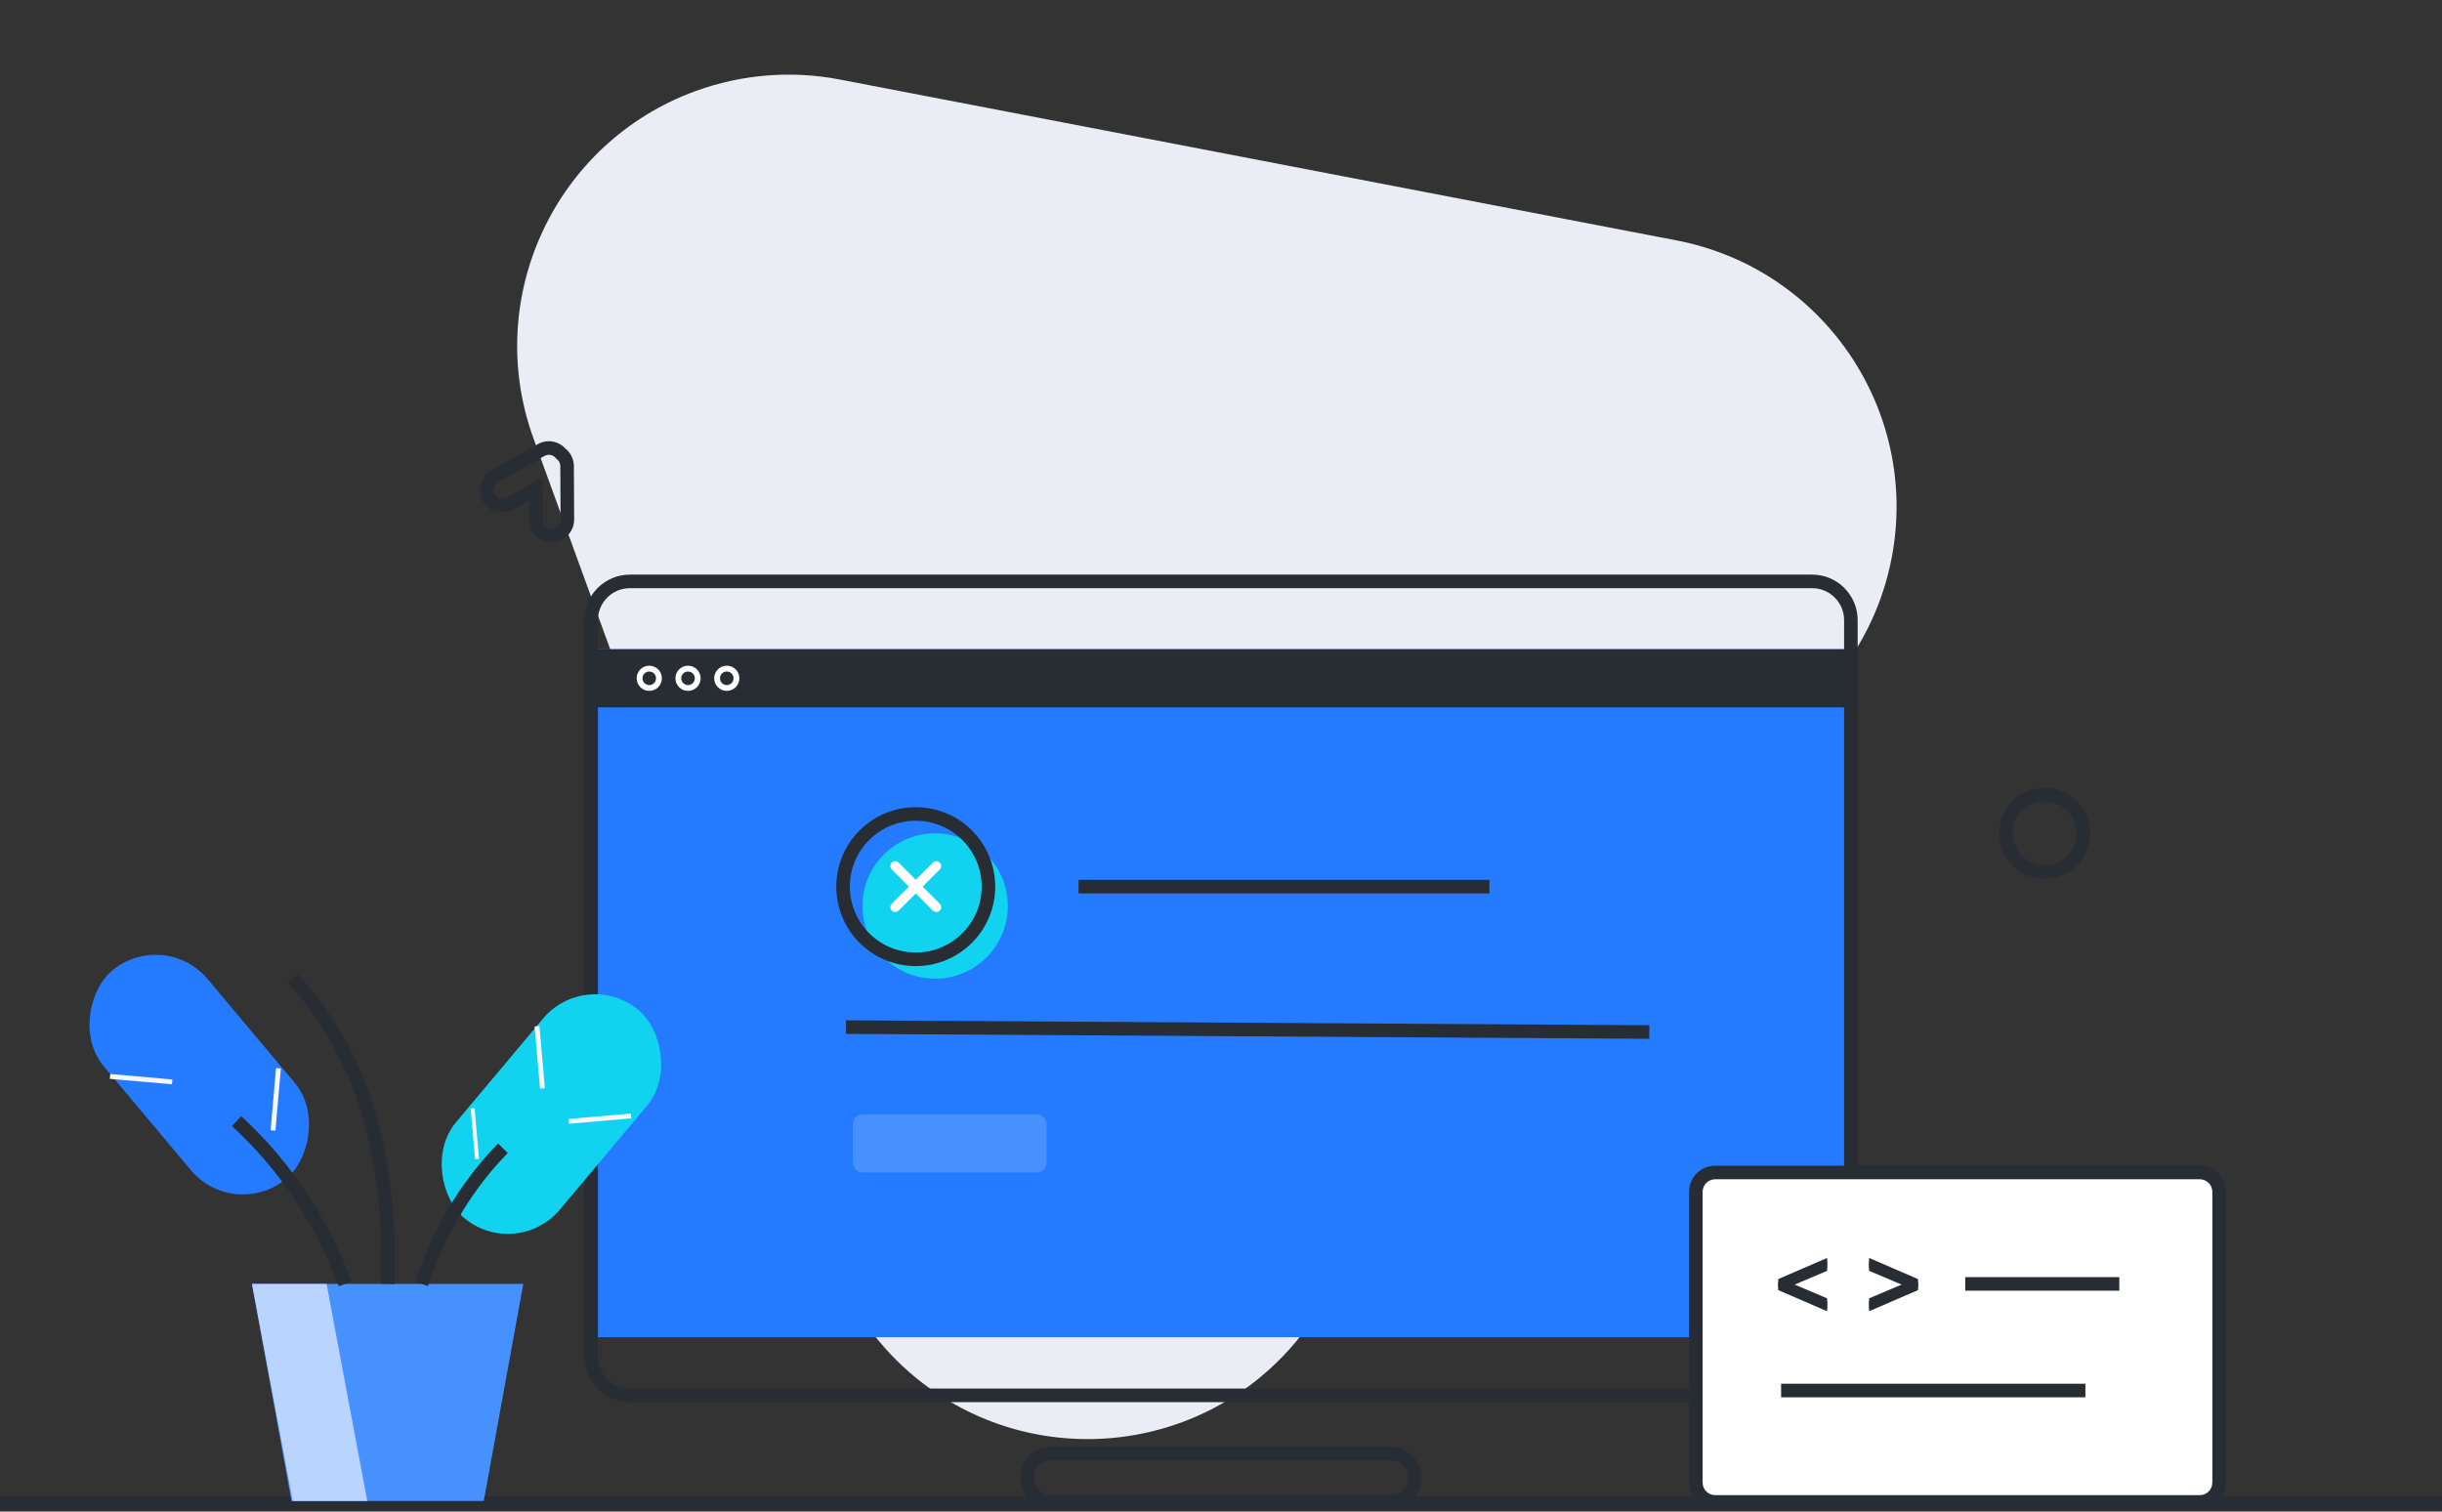 <?xml version="1.0" encoding="UTF-8"?>
<svg width="252px" height="156px" viewBox="0 0 252 156" version="1.1" xmlns="http://www.w3.org/2000/svg" xmlns:xlink="http://www.w3.org/1999/xlink">
    <rect x="0" y="0" width="252" height="156" fill="#333333" stroke="none"/>
    <title>illustration</title>
    <g id="illustration" stroke="none" stroke-width="1" fill="none" fill-rule="evenodd">
        <g id="---地址错误---" transform="translate(-1, -56)">
            <g id="编组-3">
                <g id="Triangle-2" transform="translate(39, 0)">
                    <path d="M130.764,77.842 L175.891,153.293 C183.829,166.564 179.505,183.757 166.234,191.695 C161.89,194.293 156.923,195.665 151.862,195.665 L61.607,195.665 C46.143,195.665 33.607,183.129 33.607,167.665 C33.607,162.604 34.979,157.637 37.577,153.293 L82.705,77.842 C90.642,64.571 107.835,60.247 121.107,68.185 C125.074,70.557 128.392,73.875 130.764,77.842 Z" id="Triangle" fill="#EBEDF5" transform="translate(106.734, 116.665) rotate(70) translate(-106.734, -116.665) "></path>
                    <g id="编组-15" transform="translate(17.314, 105.768) rotate(-20) translate(-17.314, -105.768) translate(9.314, 97.768)" fill="#282C33" fill-rule="nonzero">
                        <g id="Group" transform="translate(0.375, 0.815)">
                            <path d="M7.595,2.791 C6.805,2.791 6.085,3.194 5.664,3.839 L5.568,3.999 L2.789,8.757 C2.596,9.112 2.5,9.488 2.5,9.877 C2.5,11.154 3.532,12.191 4.806,12.191 C5.601,12.191 6.325,11.783 6.747,11.127 L7.755,9.403 L8.8,11.188 C9.235,11.87 9.961,12.277 10.755,12.277 C12.03,12.277 13.061,11.241 13.061,9.964 C13.061,9.531 12.942,9.114 12.72,8.752 L9.922,3.964 L9.82,3.817 C9.464,3.341 8.96,3.023 8.392,2.917 L8.3,2.903 L8.385,2.93 C8.134,2.838 7.867,2.791 7.595,2.791 Z M7.595,4.191 C7.702,4.191 7.806,4.209 7.904,4.245 L8.069,4.284 C8.339,4.313 8.581,4.465 8.728,4.695 L11.519,9.471 C11.614,9.627 11.661,9.791 11.661,9.964 C11.661,10.469 11.255,10.877 10.755,10.877 C10.444,10.877 10.16,10.718 9.994,10.458 L7.754,6.626 L5.614,10.293 C5.442,10.607 5.14,10.791 4.806,10.791 C4.306,10.791 3.9,10.382 3.9,9.877 C3.9,9.722 3.938,9.574 4.009,9.441 L6.791,4.681 C6.963,4.372 7.263,4.191 7.595,4.191 Z" id="形状结合" transform="translate(7.781, 7.534) rotate(50) translate(-7.781, -7.534) "></path>
                        </g>
                    </g>
                    <path d="M173,137.3 C170.404,137.3 168.3,139.404 168.3,142 C168.3,144.596 170.404,146.7 173,146.7 C175.596,146.7 177.7,144.596 177.7,142 C177.7,139.404 175.596,137.3 173,137.3 Z M173,138.7 C174.823,138.7 176.3,140.177 176.3,142 C176.3,143.823 174.823,145.3 173,145.3 C171.177,145.3 169.7,143.823 169.7,142 C169.7,140.177 171.177,138.7 173,138.7 Z" id="椭圆形" fill="#282C33" fill-rule="nonzero"></path>
                </g>
                <polygon id="直线" fill="#282C33" fill-rule="nonzero" points="254.15 210.45 254.15 211.85 0.75 211.85 0.75 210.45"></polygon>
            </g>
            <rect id="矩形" fill="#247BFF" x="62" y="123" width="130" height="71"></rect>
            <polygon id="直线-4" fill="#282C33" fill-rule="nonzero" points="154.7 146.8 154.7 148.2 112.3 148.2 112.3 146.8"></polygon>
            <polygon id="直线-4" fill="#282C33" fill-rule="nonzero" points="88.296 162.696 88.304 161.296 171.204 161.804 171.196 163.204"></polygon>
            <rect id="矩形" fill="#4791FF" x="89" y="171" width="20" height="6" rx="1"></rect>
            <circle id="椭圆形" fill="#12D3EF" cx="97.5" cy="149.5" r="7.5"></circle>
            <g id="编组-9" transform="translate(92, 144)" fill="#FFFFFF" fill-rule="nonzero">
                <g id="编组-10">
                    <path d="M3.5,0 C3.745,0 3.95,0.177 3.992,0.41 L4,0.5 L4,6.5 C4,6.776 3.776,7 3.5,7 C3.255,7 3.05,6.823 3.008,6.59 L3,6.5 L3,0.5 C3,0.224 3.224,0 3.5,0 Z" id="直线-5" transform="translate(3.5, 3.5) rotate(-45) translate(-3.5, -3.5) "></path>
                    <path d="M3.5,0 C3.745,0 3.95,0.177 3.992,0.41 L4,0.5 L4,6.5 C4,6.776 3.776,7 3.5,7 C3.255,7 3.05,6.823 3.008,6.59 L3,6.5 L3,0.5 C3,0.224 3.224,0 3.5,0 Z" id="直线-5" transform="translate(3.5, 3.5) rotate(-135) translate(-3.5, -3.5) "></path>
                </g>
            </g>
            <path d="M95.5,139.3 C90.971,139.3 87.3,142.971 87.3,147.5 C87.3,152.029 90.971,155.7 95.5,155.7 C100.029,155.7 103.7,152.029 103.7,147.5 C103.7,142.971 100.029,139.3 95.5,139.3 Z M95.5,140.7 C99.256,140.7 102.3,143.744 102.3,147.5 C102.3,151.256 99.256,154.3 95.5,154.3 C91.744,154.3 88.7,151.256 88.7,147.5 C88.7,143.744 91.744,140.7 95.5,140.7 Z" id="椭圆形" fill="#282C33" fill-rule="nonzero"></path>
            <rect id="矩形" fill="#282C33" x="62" y="123" width="130" height="6"></rect>
            <path d="M68,124.7 C67.282,124.7 66.7,125.282 66.7,126 C66.7,126.718 67.282,127.3 68,127.3 C68.718,127.3 69.3,126.718 69.3,126 C69.3,125.282 68.718,124.7 68,124.7 Z M68,125.3 C68.387,125.3 68.7,125.613 68.7,126 C68.7,126.387 68.387,126.7 68,126.7 C67.613,126.7 67.3,126.387 67.3,126 C67.3,125.613 67.613,125.3 68,125.3 Z" id="椭圆形" fill="#FFFFFF" fill-rule="nonzero"></path>
            <path d="M72,124.7 C71.282,124.7 70.7,125.282 70.7,126 C70.7,126.718 71.282,127.3 72,127.3 C72.718,127.3 73.3,126.718 73.3,126 C73.3,125.282 72.718,124.7 72,124.7 Z M72,125.3 C72.387,125.3 72.7,125.613 72.7,126 C72.7,126.387 72.387,126.7 72,126.7 C71.613,126.7 71.3,126.387 71.3,126 C71.3,125.613 71.613,125.3 72,125.3 Z" id="椭圆形" fill="#FFFFFF" fill-rule="nonzero"></path>
            <path d="M76,124.7 C75.282,124.7 74.7,125.282 74.7,126 C74.7,126.718 75.282,127.3 76,127.3 C76.718,127.3 77.3,126.718 77.3,126 C77.3,125.282 76.718,124.7 76,124.7 Z M76,125.3 C76.387,125.3 76.7,125.613 76.7,126 C76.7,126.387 76.387,126.7 76,126.7 C75.613,126.7 75.3,126.387 75.3,126 C75.3,125.613 75.613,125.3 76,125.3 Z" id="椭圆形" fill="#FFFFFF" fill-rule="nonzero"></path>
            <path d="M188,115.3 L66,115.3 C63.404,115.3 61.3,117.404 61.3,120 L61.3,196 C61.3,198.596 63.404,200.7 66,200.7 L188,200.7 C190.596,200.7 192.7,198.596 192.7,196 L192.7,120 C192.7,117.404 190.596,115.3 188,115.3 Z M66,116.7 L188,116.7 C189.823,116.7 191.3,118.177 191.3,120 L191.3,196 C191.3,197.823 189.823,199.3 188,199.3 L66,199.3 C64.177,199.3 62.7,197.823 62.7,196 L62.7,120 C62.7,118.177 64.177,116.7 66,116.7 Z" id="矩形" fill="#282C33" fill-rule="nonzero"></path>
            <path d="M144.5,205.3 L109.5,205.3 C107.733,205.3 106.3,206.733 106.3,208.5 C106.3,210.267 107.733,211.7 109.5,211.7 L144.5,211.7 C146.267,211.7 147.7,210.267 147.7,208.5 C147.7,206.733 146.267,205.3 144.5,205.3 Z M109.5,206.7 L144.5,206.7 C145.494,206.7 146.3,207.506 146.3,208.5 C146.3,209.494 145.494,210.3 144.5,210.3 L109.5,210.3 C108.506,210.3 107.7,209.494 107.7,208.5 C107.7,207.506 108.506,206.7 109.5,206.7 Z" id="矩形" fill="#282C33" fill-rule="nonzero"></path>
            <g id="flower" transform="translate(6, 151)">
                <polygon id="矩形" fill="#4791FF" points="21 37.5 49 37.5 44.922 59.9 25.078 59.9"></polygon>
                <g id="编组-7" transform="translate(15.525, 15.932) rotate(50) translate(-15.525, -15.932) translate(1.525, 8.432)">
                    <rect id="矩形" fill="#247BFF" x="-2.04636308e-12" y="0.45" width="28" height="14" rx="7"></rect>
                    <polygon id="直线-3" fill="#F6F7FA" fill-rule="nonzero" points="12.6 9.896 12.954 10.25 8.4 14.804 8.046 14.45"></polygon>
                    <polygon id="直线-3" fill="#F6F7FA" fill-rule="nonzero" transform="translate(21.028, 3.047) scale(-1, 1) translate(-21.028, -3.047) " points="23.128 0.594 23.481 0.947 18.928 5.501 18.574 5.147"></polygon>
                </g>
                <g id="编组-7" transform="translate(51.866, 19.943) scale(-1, 1) rotate(50) translate(-51.866, -19.943) translate(37.866, 11.943)">
                    <g id="直线-3" transform="translate(-0, 0.382)">
                        <rect id="蒙版" fill="#12D3EF" x="1.70530257e-12" y="0.668" width="28" height="14" rx="7"></rect>
                        <polygon fill="#F6F7FA" fill-rule="nonzero" transform="translate(10.289, 2.978) scale(-1, 1) translate(-10.289, -2.978) " points="12.389 0.525 12.743 0.878 8.189 5.432 7.835 5.078"></polygon>
                        <polygon fill="#F6F7FA" fill-rule="nonzero" points="13.243 9.349 13.596 9.702 9.043 14.256 8.689 13.902"></polygon>
                        <polygon fill="#F6F7FA" fill-rule="nonzero" transform="translate(20.632, 2.915) scale(-1, 1) translate(-20.632, -2.915) " points="22.344 0.915 22.632 1.203 18.92 4.915 18.632 4.627"></polygon>
                    </g>
                </g>
                <path d="M46.399,23.011 L47.401,23.989 C43.883,27.587 41.209,31.956 39.379,37.103 L39.163,37.724 L37.837,37.276 C39.666,31.871 42.381,27.259 45.98,23.447 L46.399,23.011 Z" id="路径-8" fill="#282C33" fill-rule="nonzero"></path>
                <path d="M30.326,20.185 L31.274,21.215 C26.541,25.572 22.952,30.863 20.504,37.098 L20.255,37.746 L18.945,37.254 C21.388,30.758 25.015,25.222 29.824,20.654 L30.326,20.185 Z" id="路径-8" fill="#282C33" fill-rule="nonzero" transform="translate(25.109, 28.966) scale(-1, 1) translate(-25.109, -28.966) "></path>
                <path d="M25.711,5.521 C32.732,13.011 36.062,23.468 35.72,36.852 L35.7,37.524 L34.3,37.476 C34.753,24.339 31.657,14.142 25.029,6.847 L24.689,6.479 L25.711,5.521 Z" id="路径-9" fill="#282C33" fill-rule="nonzero"></path>
                <polygon id="路径-10" fill="#B8D4FF" points="21 37.5 28.7 37.5 32.9 59.9 25.2 59.9"></polygon>
            </g>
            <rect id="矩形" fill="#FFFFFF" x="176" y="177" width="54" height="34" rx="2"></rect>
            <path d="M228,176.3 L178,176.3 C176.509,176.3 175.3,177.509 175.3,179 L175.3,209 C175.3,210.491 176.509,211.7 178,211.7 L228,211.7 C229.491,211.7 230.7,210.491 230.7,209 L230.7,179 C230.7,177.509 229.491,176.3 228,176.3 Z M178,177.7 L228,177.7 C228.718,177.7 229.3,178.282 229.3,179 L229.3,209 C229.3,209.718 228.718,210.3 228,210.3 L178,210.3 C177.282,210.3 176.7,209.718 176.7,209 L176.7,179 C176.7,178.282 177.282,177.7 178,177.7 Z" id="矩形" fill="#282C33" fill-rule="nonzero"></path>
            <g id="编组-16" transform="translate(184, 180)" fill="#282C33" fill-rule="nonzero">
                <path d="M5.55,11.02 L5.55,9.99 L1.85,8.42 L5.55,6.85 L5.55,5.82 L0.5,8 L0.5,8.84 L5.55,11.02 Z M9.88,11.02 L14.93,8.84 L14.93,8 L9.88,5.82 L9.88,6.85 L13.58,8.42 L9.88,9.99 L9.88,11.02 Z" id="&lt;&gt;"></path>
                <path d="M5.55,11.32 L5.55,10.29 L1.85,8.72 L5.55,7.15 L5.55,6.12 L0.5,8.3 L0.5,9.14 L5.55,11.32 Z M9.88,11.32 L14.93,9.14 L14.93,8.3 L9.88,6.12 L9.88,7.15 L13.58,8.72 L9.88,10.29 L9.88,11.32 Z" id="&lt;&gt;"></path>
            </g>
            <polygon id="直线-4" fill="#282C33" fill-rule="nonzero" points="219.7 187.8 219.7 189.2 203.8 189.2 203.8 187.8"></polygon>
            <polygon id="直线-4" fill="#282C33" fill-rule="nonzero" points="216.2 198.8 216.2 200.2 184.8 200.2 184.8 198.8"></polygon>
        </g>
    </g>
</svg>